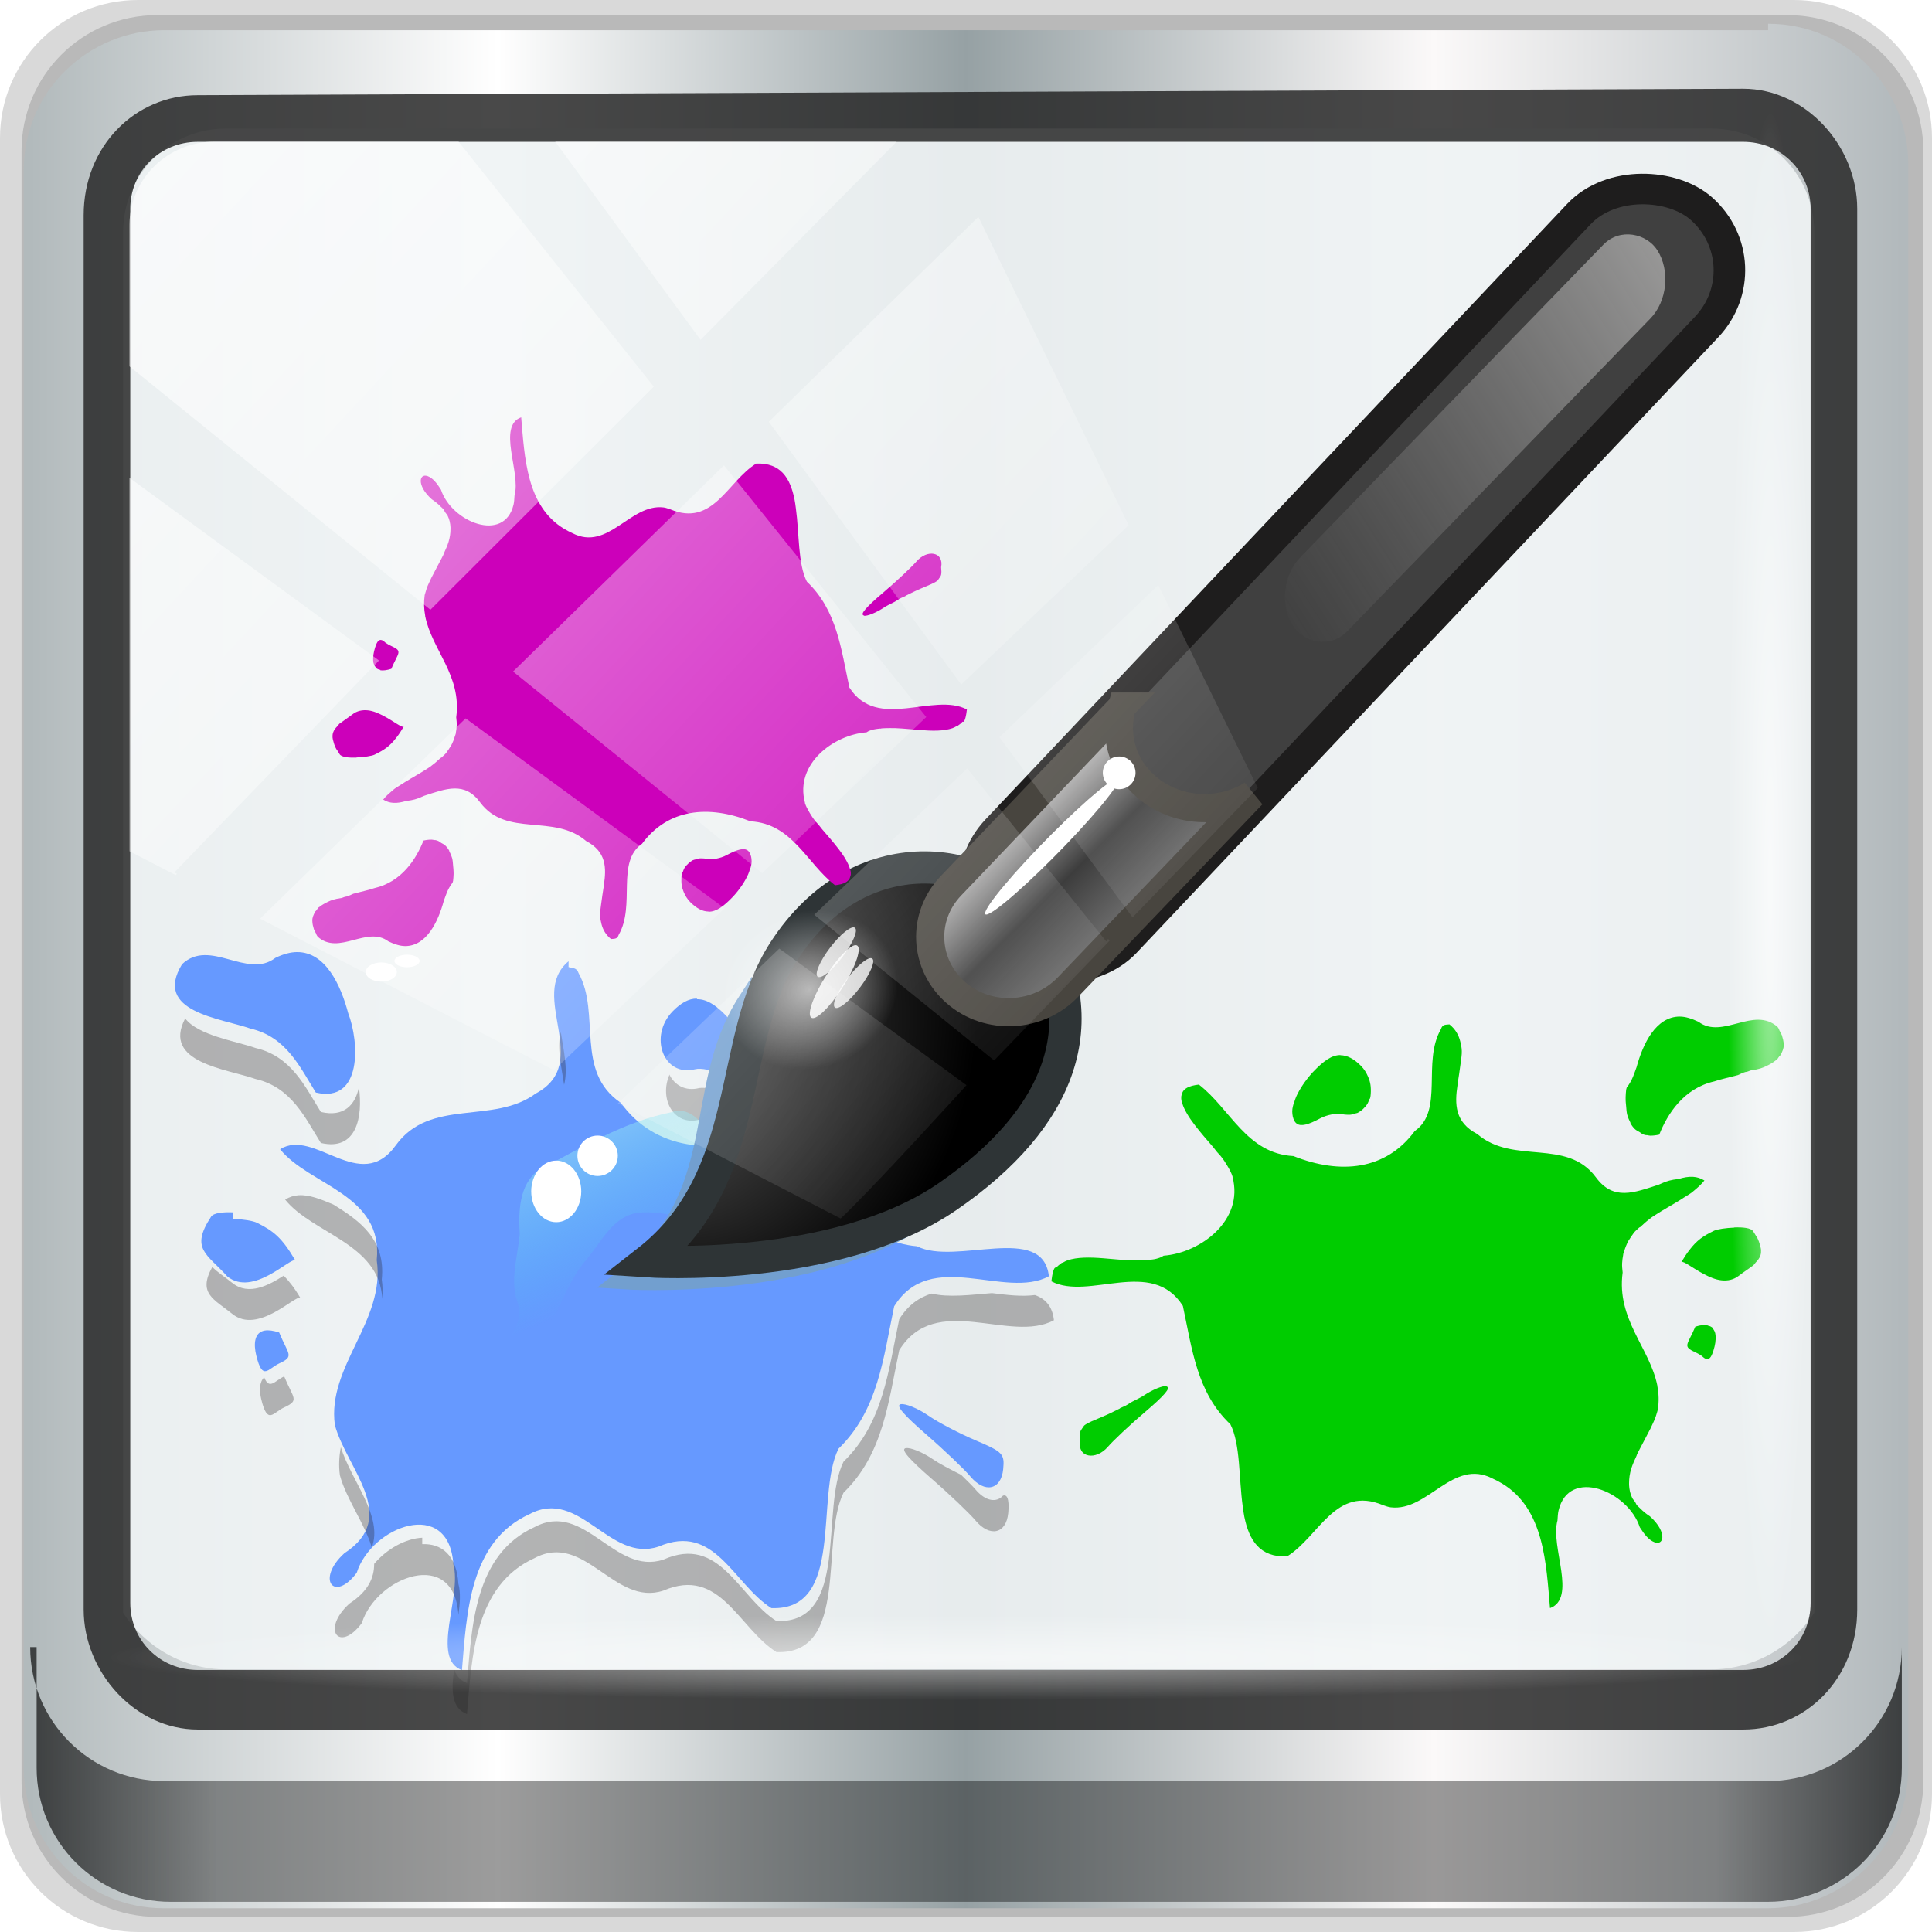 <?xml version="1.0" encoding="UTF-8" standalone="no"?>
<!-- Created with Inkscape (http://www.inkscape.org/) -->

<svg
   xmlns:dc="http://purl.org/dc/elements/1.1/"
   xmlns:cc="http://creativecommons.org/ns#"
   xmlns:rdf="http://www.w3.org/1999/02/22-rdf-syntax-ns#"
   xmlns:svg="http://www.w3.org/2000/svg"
   xmlns="http://www.w3.org/2000/svg"
   xmlns:xlink="http://www.w3.org/1999/xlink"
   xmlns:sodipodi="http://sodipodi.sourceforge.net/DTD/sodipodi-0.dtd"
   xmlns:inkscape="http://www.inkscape.org/namespaces/inkscape"
   width="96"
   height="96"
   id="svg2"
   version="1.1"
   inkscape:version="0.92.1 r15371"
   sodipodi:docname="krita.svg">
  <script
     xlink:href=""
     id="script2985" />
  <defs
     id="defs4">
    <linearGradient
       id="linearGradient8006">
      <stop
         style="stop-color:#a45f2f;stop-opacity:1;"
         offset="0"
         id="stop8008" />
      <stop
         id="stop8016"
         offset="0.25"
         style="stop-color:#d9bb7a;stop-opacity:0.749;" />
      <stop
         id="stop8014"
         offset="0.5"
         style="stop-color:#d9bb7a;stop-opacity:1;" />
      <stop
         style="stop-color:#c25437;stop-opacity:0.534;"
         offset="1"
         id="stop8010" />
    </linearGradient>
    <linearGradient
       id="linearGradient13990">
      <stop
         style="stop-color:#003366;stop-opacity:1;"
         offset="0"
         id="stop13992" />
      <stop
         style="stop-color:#003366;stop-opacity:0;"
         offset="1"
         id="stop13994" />
    </linearGradient>
    <linearGradient
       id="linearGradient6139-0">
      <stop
         id="stop6141-2"
         offset="0"
         style="stop-color:#b7b7b7;stop-opacity:1;" />
      <stop
         style="stop-color:#ffffff;stop-opacity:1;"
         offset="0.25"
         id="stop6151-0" />
      <stop
         style="stop-color:#9d9d9d;stop-opacity:1;"
         offset="0.5"
         id="stop6147-1" />
      <stop
         id="stop6149-4"
         offset="0.75"
         style="stop-color:#fafafa;stop-opacity:1;" />
      <stop
         id="stop6143-4"
         offset="1"
         style="stop-color:#b7b7b7;stop-opacity:1;" />
    </linearGradient>
    <linearGradient
       id="linearGradient4091-0-3-0-7">
      <stop
         style="stop-color:#ffffff;stop-opacity:1;"
         offset="0"
         id="stop4093-3-6-4-2" />
      <stop
         id="stop4099-6-1-8-3"
         offset="0.8"
         style="stop-color:#ffffff;stop-opacity:1;" />
      <stop
         style="stop-color:#ffffff;stop-opacity:0;"
         offset="1"
         id="stop4095-1-0-7-9" />
    </linearGradient>
    <linearGradient
       id="linearGradient3832-0-6-1-1">
      <stop
         style="stop-color:#000000;stop-opacity:1;"
         offset="0"
         id="stop3834-6-3-7-1" />
      <stop
         id="stop3872-2-4"
         offset="0.1"
         style="stop-color:#000000;stop-opacity:0.588;" />
      <stop
         style="stop-color:#000000;stop-opacity:0.588;"
         offset="0.9"
         id="stop3844-6-2-7-6" />
      <stop
         style="stop-color:#000000;stop-opacity:1;"
         offset="1"
         id="stop3836-5-0-2-9" />
    </linearGradient>
    <filter
       id="filter3174-4"
       color-interpolation-filters="sRGB">
      <feGaussianBlur
         stdDeviation="1.71"
         id="feGaussianBlur3176-3" />
    </filter>
    <linearGradient
       gradientUnits="userSpaceOnUse"
       xlink:href="#linearGradient3873-7"
       id="linearGradient3879-8-8"
       y2="48"
       x2="80"
       y1="48"
       x1="16" />
    <linearGradient
       id="linearGradient3873-7">
      <stop
         offset="0"
         style="stop-color:#f0f0f0;stop-opacity:1"
         id="stop3875-0" />
      <stop
         offset="1"
         style="stop-color:#b4b4b4;stop-opacity:1"
         id="stop3877-20-4" />
    </linearGradient>
    <radialGradient
       gradientUnits="userSpaceOnUse"
       xlink:href="#linearGradient3674-5-0"
       id="radialGradient3682-9"
       fy="48"
       fx="48"
       r="32"
       cy="48"
       cx="48" />
    <linearGradient
       id="linearGradient3674-5-0">
      <stop
         offset="0"
         style="stop-color:#ffffff;stop-opacity:1"
         id="stop3676-0-2" />
      <stop
         offset="0.3"
         style="stop-color:#ffffff;stop-opacity:1"
         id="stop3684-9" />
      <stop
         offset="0.9"
         style="stop-color:#f0f0f0;stop-opacity:1"
         id="stop3925-8-3" />
      <stop
         offset="1"
         style="stop-color:#d2d2d2;stop-opacity:1"
         id="stop3678-8-8" />
    </linearGradient>
    <filter
       id="filter3944-7"
       color-interpolation-filters="sRGB">
      <feGaussianBlur
         stdDeviation="0.436"
         id="feGaussianBlur3946-6" />
    </filter>
    <radialGradient
       gradientUnits="userSpaceOnUse"
       xlink:href="#linearGradient3893-7"
       id="radialGradient3901-4"
       fy="46.058"
       fx="48.001"
       r="3"
       cy="46.058"
       cx="48.001" />
    <linearGradient
       id="linearGradient3893-7">
      <stop
         offset="0"
         style="stop-color:#ffffff;stop-opacity:1"
         id="stop3895-3" />
      <stop
         offset="1"
         style="stop-color:#a2a2a2;stop-opacity:1"
         id="stop3897-5" />
    </linearGradient>
    <linearGradient
       gradientTransform="matrix(0,1,-1,0,96,0)"
       gradientUnits="userSpaceOnUse"
       xlink:href="#linearGradient3899-9"
       id="linearGradient3905-4"
       y2="48"
       x2="83"
       y1="48"
       x1="13" />
    <linearGradient
       id="linearGradient3899-9">
      <stop
         offset="0"
         style="stop-color:#ffffff;stop-opacity:1"
         id="stop3901-8" />
      <stop
         offset="0.5"
         style="stop-color:#ffffff;stop-opacity:0.412"
         id="stop3981-6" />
      <stop
         offset="1"
         style="stop-color:#868686;stop-opacity:1"
         id="stop3903-5" />
    </linearGradient>
    <linearGradient
       gradientTransform="matrix(0,1,-1,0,96,0)"
       gradientUnits="userSpaceOnUse"
       xlink:href="#linearGradient3917-6-8"
       id="linearGradient3923-1-6"
       y2="48"
       x2="120"
       y1="48"
       x1="17" />
    <linearGradient
       id="linearGradient3917-6-8">
      <stop
         offset="0"
         style="stop-color:#000000;stop-opacity:1"
         id="stop3919-2" />
      <stop
         offset="1"
         style="stop-color:#000000;stop-opacity:0"
         id="stop3921-7" />
    </linearGradient>
    <linearGradient
       gradientUnits="userSpaceOnUse"
       xlink:href="#linearGradient3983-2"
       id="linearGradient3973-9"
       y2="60"
       x2="53"
       y1="60"
       x1="43" />
    <linearGradient
       id="linearGradient3983-2">
      <stop
         offset="0"
         style="stop-color:#ffffff;stop-opacity:1"
         id="stop3985-6" />
      <stop
         offset="1"
         style="stop-color:#868686;stop-opacity:1"
         id="stop3989-2" />
    </linearGradient>
    <radialGradient
       gradientUnits="userSpaceOnUse"
       xlink:href="#linearGradient3674-5-0"
       id="radialGradient3979-6"
       fy="60"
       fx="48"
       r="5"
       cy="60"
       cx="48" />
    <linearGradient
       id="linearGradient13087">
      <stop
         offset="0"
         style="stop-color:#ffffff;stop-opacity:1"
         id="stop13089" />
      <stop
         offset="0.3"
         style="stop-color:#ffffff;stop-opacity:1"
         id="stop13091" />
      <stop
         offset="0.9"
         style="stop-color:#f0f0f0;stop-opacity:1"
         id="stop13093" />
      <stop
         offset="1"
         style="stop-color:#d2d2d2;stop-opacity:1"
         id="stop13095" />
    </linearGradient>
    <clipPath
       id="clipPath2973-9">
      <rect
         style="fill:url(#linearGradient2977);fill-opacity:1;fill-rule:nonzero;stroke:none"
         id="rect2975-6"
         y="6"
         x="6"
         ry="6"
         rx="6"
         height="84"
         width="84" />
    </clipPath>
    <linearGradient
       inkscape:collect="always"
       xlink:href="#linearGradient12946"
       id="linearGradient12954"
       x1="9.078"
       y1="3.013"
       x2="56.28"
       y2="-34.779"
       gradientUnits="userSpaceOnUse" />
    <linearGradient
       inkscape:collect="always"
       id="linearGradient12946">
      <stop
         style="stop-color:#ffffff;stop-opacity:1;"
         offset="0"
         id="stop12948" />
      <stop
         style="stop-color:#ffffff;stop-opacity:0;"
         offset="1"
         id="stop12950" />
    </linearGradient>
    <linearGradient
       gradientTransform="scale(1.006,0.994)"
       gradientUnits="userSpaceOnUse"
       id="ButtonShadow-8"
       y2="7.017"
       x2="45.448"
       y1="92.54"
       x1="45.448">
      <stop
         offset="0"
         style="stop-color:#000000;stop-opacity:1"
         id="stop3750-74" />
      <stop
         offset="1"
         style="stop-color:#000000;stop-opacity:0.588"
         id="stop3752-52" />
    </linearGradient>
    <filter
       id="filter3174-15"
       color-interpolation-filters="sRGB">
      <feGaussianBlur
         stdDeviation="1.71"
         id="feGaussianBlur3176-51" />
    </filter>
    <linearGradient
       gradientUnits="userSpaceOnUse"
       xlink:href="#linearGradient3737-15"
       id="linearGradient3613-10"
       y2="138.661"
       x2="48"
       y1="20.221"
       x1="48" />
    <linearGradient
       id="linearGradient3737-15">
      <stop
         offset="0"
         style="stop-color:#ffffff;stop-opacity:1"
         id="stop3739-67" />
      <stop
         offset="1"
         style="stop-color:#ffffff;stop-opacity:0"
         id="stop3741-16" />
    </linearGradient>
    <clipPath
       id="clipPath3613-75">
      <rect
         style="fill:#ffffff;fill-opacity:1;fill-rule:nonzero;stroke:none"
         id="rect3615-6"
         y="6"
         x="6"
         ry="6"
         rx="6"
         height="84"
         width="84" />
    </clipPath>
    <filter
       id="filter3794-95"
       color-interpolation-filters="sRGB"
       height="1.384"
       width="1.384"
       y="-0.192"
       x="-0.192">
      <feGaussianBlur
         stdDeviation="5.28"
         id="feGaussianBlur3796-36" />
    </filter>
    <linearGradient
       x1="45.448"
       y1="92.54"
       x2="45.448"
       y2="7.017"
       id="ButtonShadow-6-9"
       gradientUnits="userSpaceOnUse"
       gradientTransform="scale(1.006,0.994)">
      <stop
         id="stop3750-5-71"
         style="stop-color:#000000;stop-opacity:1"
         offset="0" />
      <stop
         id="stop3752-6-8"
         style="stop-color:#000000;stop-opacity:0.588"
         offset="1" />
    </linearGradient>
    <filter
       color-interpolation-filters="sRGB"
       id="filter3174-4-3">
      <feGaussianBlur
         id="feGaussianBlur3176-5-8"
         stdDeviation="1.71" />
    </filter>
    <linearGradient
       y2="18.5"
       x2="36.5"
       y1="18.5"
       x1="25.5"
       gradientTransform="matrix(1.524,0,0,1.524,-113.513,111.657)"
       gradientUnits="userSpaceOnUse"
       id="linearGradient3887"
       xlink:href="#linearGradient8804"
       inkscape:collect="always" />
    <linearGradient
       inkscape:collect="always"
       id="linearGradient8804">
      <stop
         style="stop-color:#ffffff;stop-opacity:1;"
         offset="0"
         id="stop8806" />
      <stop
         style="stop-color:#ffffff;stop-opacity:0;"
         offset="1"
         id="stop8808" />
    </linearGradient>
    <linearGradient
       gradientTransform="scale(1.006,0.994)"
       gradientUnits="userSpaceOnUse"
       xlink:href="#ButtonShadow-6-2"
       id="linearGradient4047"
       y2="7.017"
       x2="45.448"
       y1="92.54"
       x1="45.448" />
    <linearGradient
       gradientTransform="scale(1.006,0.994)"
       gradientUnits="userSpaceOnUse"
       id="ButtonShadow-6-2"
       y2="7.017"
       x2="45.448"
       y1="92.54"
       x1="45.448">
      <stop
         offset="0"
         style="stop-color:#000000;stop-opacity:1"
         id="stop3750-6" />
      <stop
         offset="1"
         style="stop-color:#000000;stop-opacity:0.588"
         id="stop3752-8" />
    </linearGradient>
    <filter
       id="filter3174-6-0"
       color-interpolation-filters="sRGB">
      <feGaussianBlur
         stdDeviation="1.71"
         id="feGaussianBlur3176-1-2" />
    </filter>
    <linearGradient
       x1="45.448"
       y1="92.54"
       x2="45.448"
       y2="7.017"
       id="ButtonShadow-3-7"
       gradientUnits="userSpaceOnUse"
       gradientTransform="scale(1.006,0.994)">
      <stop
         id="stop3750-7"
         style="stop-color:#000000;stop-opacity:1"
         offset="0" />
      <stop
         id="stop3752-45"
         style="stop-color:#000000;stop-opacity:0.588"
         offset="1" />
    </linearGradient>
    <filter
       color-interpolation-filters="sRGB"
       id="filter3174-7">
      <feGaussianBlur
         id="feGaussianBlur3176-4-4"
         stdDeviation="1.71" />
    </filter>
    <linearGradient
       x1="48"
       y1="20.221"
       x2="48"
       y2="138.661"
       id="linearGradient3613-78"
       xlink:href="#linearGradient3737-2"
       gradientUnits="userSpaceOnUse" />
    <linearGradient
       id="linearGradient3737-2">
      <stop
         id="stop3739-5"
         style="stop-color:#ffffff;stop-opacity:1"
         offset="0" />
      <stop
         id="stop3741-4-3"
         style="stop-color:#ffffff;stop-opacity:0"
         offset="1" />
    </linearGradient>
    <clipPath
       id="clipPath3613-8-2">
      <rect
         width="84"
         height="84"
         rx="6"
         ry="6"
         x="6"
         y="6"
         id="rect3615-84"
         style="fill:#ffffff;fill-opacity:1;fill-rule:nonzero;stroke:none" />
    </clipPath>
    <filter
       x="-0.192"
       y="-0.192"
       width="1.384"
       height="1.384"
       color-interpolation-filters="sRGB"
       id="filter3794-3">
      <feGaussianBlur
         id="feGaussianBlur3796-0"
         stdDeviation="5.28" />
    </filter>
    <linearGradient
       gradientTransform="scale(1.006,0.994)"
       gradientUnits="userSpaceOnUse"
       id="ButtonShadow-5-5"
       y2="7.017"
       x2="45.448"
       y1="92.54"
       x1="45.448">
      <stop
         offset="0"
         style="stop-color:#000000;stop-opacity:1"
         id="stop3750-5-7" />
      <stop
         offset="1"
         style="stop-color:#000000;stop-opacity:0.588"
         id="stop3752-4" />
    </linearGradient>
    <filter
       id="filter3174-9"
       color-interpolation-filters="sRGB">
      <feGaussianBlur
         stdDeviation="1.71"
         id="feGaussianBlur3176-3-7" />
    </filter>
    <linearGradient
       x1="45.448"
       y1="92.54"
       x2="45.448"
       y2="7.017"
       id="linearGradient4047-3"
       xlink:href="#ButtonShadow-2-5"
       gradientUnits="userSpaceOnUse"
       gradientTransform="scale(1.006,0.994)" />
    <linearGradient
       x1="45.448"
       y1="92.54"
       x2="45.448"
       y2="7.017"
       id="ButtonShadow-2-5"
       gradientUnits="userSpaceOnUse"
       gradientTransform="scale(1.006,0.994)">
      <stop
         id="stop3750-59"
         style="stop-color:#000000;stop-opacity:1"
         offset="0" />
      <stop
         id="stop3752-1-1"
         style="stop-color:#000000;stop-opacity:0.588"
         offset="1" />
    </linearGradient>
    <filter
       color-interpolation-filters="sRGB"
       id="filter3174-1-7">
      <feGaussianBlur
         id="feGaussianBlur3176-38"
         stdDeviation="1.71" />
    </filter>
    <linearGradient
       id="linearGradient3596-9">
      <stop
         id="stop3566-0"
         style="stop-color:#3792c8;stop-opacity:1"
         offset="0" />
      <stop
         id="stop3568-3"
         style="stop-color:#3769c8;stop-opacity:1"
         offset="1" />
    </linearGradient>
    <linearGradient
       id="linearGradient3836-6">
      <stop
         id="stop3838-0"
         style="stop-color:#a5eaf6;stop-opacity:1"
         offset="0" />
      <stop
         id="stop3840-4"
         style="stop-color:#35d3ed;stop-opacity:0"
         offset="1" />
    </linearGradient>
    <linearGradient
       id="linearGradient3216">
      <stop
         id="stop3218"
         offset="0"
         style="stop-color:#6b6b6b;stop-opacity:1;" />
      <stop
         id="stop3220"
         offset="1"
         style="stop-color:#000000;stop-opacity:1;" />
    </linearGradient>
    <linearGradient
       id="linearGradient4807">
      <stop
         id="stop4809"
         offset="0"
         style="stop-color:#fffefd;stop-opacity:0.456" />
      <stop
         id="stop4811"
         offset="1"
         style="stop-color:#c3c3c3;stop-opacity:0.015" />
    </linearGradient>
    <linearGradient
       id="linearGradient10287">
      <stop
         id="stop10289"
         offset="0"
         style="stop-color:#e1e0e0;stop-opacity:1;" />
      <stop
         style="stop-color:#3d3d3d;stop-opacity:1;"
         offset="0.5"
         id="stop4127" />
      <stop
         id="stop10291"
         offset="1"
         style="stop-color:#828282;stop-opacity:1;" />
    </linearGradient>
    <linearGradient
       inkscape:collect="always"
       xlink:href="#linearGradient6139-0-3"
       id="linearGradient4071"
       gradientUnits="userSpaceOnUse"
       gradientTransform="matrix(1.107,0,0,1.107,-5.143,-36.036)"
       x1="6"
       y1="47"
       x2="90"
       y2="47" />
    <linearGradient
       id="linearGradient6139-0-3">
      <stop
         id="stop6141-2-6"
         offset="0"
         style="stop-color:#b2babc;stop-opacity:1" />
      <stop
         style="stop-color:#ffffff;stop-opacity:1;"
         offset="0.25"
         id="stop6151-0-7" />
      <stop
         style="stop-color:#96a1a4;stop-opacity:1"
         offset="0.5"
         id="stop6147-1-5" />
      <stop
         id="stop6149-4-3"
         offset="0.75"
         style="stop-color:#fbf9f9;stop-opacity:1;" />
      <stop
         id="stop6143-4-5"
         offset="1"
         style="stop-color:#b2b9bc;stop-opacity:1" />
    </linearGradient>
    <linearGradient
       gradientTransform="translate(-1e-5,-32)"
       inkscape:collect="always"
       xlink:href="#linearGradient3832-0-6-1-1"
       id="linearGradient4129"
       x1="1.5"
       y1="88.172"
       x2="94.5"
       y2="88.172"
       gradientUnits="userSpaceOnUse" />
    <radialGradient
       inkscape:collect="always"
       xlink:href="#linearGradient12946"
       id="radialGradient7462"
       gradientUnits="userSpaceOnUse"
       gradientTransform="matrix(0.975,0,0,0.049,33.899,48.167)"
       cx="13.948"
       cy="44.893"
       fx="13.948"
       fy="44.893"
       r="43.199" />
    <radialGradient
       inkscape:collect="always"
       xlink:href="#linearGradient12946"
       id="radialGradient7496"
       gradientUnits="userSpaceOnUse"
       gradientTransform="matrix(0.888,0,0,0.049,-0.456,-90.168)"
       cx="13.948"
       cy="44.893"
       fx="13.948"
       fy="44.893"
       r="43.199" />
    <linearGradient
       inkscape:collect="always"
       xlink:href="#linearGradient12946"
       id="linearGradient4767"
       gradientUnits="userSpaceOnUse"
       x1="2.771"
       y1="-28.962"
       x2="50.528"
       y2="14.514" />
    <clipPath
       id="clipPath4156-4-1"
       clipPathUnits="userSpaceOnUse">
      <path
         inkscape:connector-curvature="0"
         id="path4158-0-8"
         d="m 27.046,-55.695 -14.214,13.321 h 0.061 l 15.653,21.771 10.231,-10.546 C 38.562,-32.302 27.468,-54.819 27.046,-55.695 Z M 9.967,-39.383 -5.241,-25.321 15.988,-7.806 26.372,-18.383 Z m 31.491,12.951 -9.741,9.714 8.945,12.458 7.781,-7.555 z m -49.84,4.379 -13.754,12.982 26.283,13.846 0.061,-0.062 -0.123,-0.062 L 13.599,-5.401 -8.702,-22.053 Z m 38.015,7.401 -9.803,9.775 11.579,9.559 7.628,-7.401 -8.669,-11.009 z m 20.187,5.674 -7.383,7.216 6.188,8.542 5.82,-6.137 z m -32.195,6.322 -9.557,9.498 13.662,7.185 7.934,-7.678 z m 23.312,2.374 -7.107,6.938 8.363,6.907 5.361,-5.674 -0.061,-0.092 -0.092,0.123 -6.464,-8.203 z m -8.73,8.542 -7.505,7.339 10.354,5.458 c 1.397,-1.321 5.675,-6.123 5.851,-6.322 z"
         style="opacity:0.6;fill:#ffffff;fill-opacity:1;stroke:none" />
    </clipPath>
    <clipPath
       clipPathUnits="userSpaceOnUse"
       id="clipPath4355-7">
      <rect
         style="fill:#ffffff;fill-opacity:1;fill-rule:nonzero;stroke:none"
         id="rect4357-5"
         width="84"
         height="80"
         x="6"
         y="6"
         rx="6"
         ry="6" />
    </clipPath>
    <clipPath
       clipPathUnits="userSpaceOnUse"
       id="clipPath4355-9">
      <rect
         style="fill:#ffffff;fill-opacity:1;fill-rule:nonzero;stroke:none"
         id="rect4357-1"
         width="84"
         height="80"
         x="6"
         y="6"
         rx="6"
         ry="6" />
    </clipPath>
    <clipPath
       clipPathUnits="userSpaceOnUse"
       id="clipPath4355-1">
      <rect
         style="fill:#ffffff;fill-opacity:1;fill-rule:nonzero;stroke:none"
         id="rect4357-9"
         width="84"
         height="80"
         x="6"
         y="6"
         rx="6"
         ry="6" />
    </clipPath>
    <clipPath
       clipPathUnits="userSpaceOnUse"
       id="clipPath3943-52-0">
      <path
         id="path3945-4-1"
         d="m 69.781,20.844 -5,3.438 c 5.587,5.537 9,13.328 9,21.812 0,8.434 -3.377,16.096 -8.906,21.625 l 5,3.438 C 76.078,96.576 80,55.844 80,46.094 c 2e-6,-9.797 -3.963,-18.66 -10.219,-25.25 z M 40,24.062 28.906,36.219 H 21.5 c -0.823,0 -1.5,0.677 -1.5,1.5 v 1 14.844 1 c 0,0.823 0.684,1.61 1.5,1.5 h 7.406 L 40,68 V 66 26.062 Z m 20.594,3.281 -5,3.438 L 55.5,30.875 c 3.938,3.89 6.406,9.25 6.406,15.219 0,5.921 -2.43,11.148 -6.312,15.031 l 0.094,0.094 5.094,3.438 c 4.475,-4.908 7.25,-11.402 7.25,-18.562 0,-7.231 -2.879,-13.831 -7.438,-18.75 z m -9.25,6.5 -5.219,3.625 c 2.222,2.218 3.719,5.24 3.719,8.625 0,3.337 -1.459,6.228 -3.625,8.438 l 5.219,3.625 c 2.822,-3.237 4.531,-7.434 4.531,-12.062 0,-4.673 -1.754,-9.001 -4.625,-12.25 z"
         style="color:#000000;display:inline;overflow:visible;visibility:visible;opacity:0.8;fill:#ff00ff;fill-opacity:1;fill-rule:nonzero;stroke:none;stroke-width:1;marker:none;enable-background:accumulate"
         inkscape:connector-curvature="0" />
    </clipPath>
    <linearGradient
       y2="34.789"
       x2="57.335"
       y1="24"
       x1="52.596"
       gradientTransform="matrix(0.757,0,0,0.77,-193.752,-11.739)"
       gradientUnits="userSpaceOnUse"
       id="linearGradient5160"
       xlink:href="#linearGradient3836-6"
       inkscape:collect="always" />
    <radialGradient
       r="4"
       fy="9.107"
       fx="22.306"
       cy="12.811"
       cx="23"
       gradientTransform="matrix(1.018,-3.184,2.332,0.805,-197.213,66.862)"
       gradientUnits="userSpaceOnUse"
       id="radialGradient4799"
       xlink:href="#linearGradient3216"
       inkscape:collect="always" />
    <linearGradient
       gradientTransform="matrix(0.566,0,0,0.566,-49.793,-110.263)"
       gradientUnits="userSpaceOnUse"
       y2="69.255"
       x2="35.451"
       y1="69.255"
       x1="-10.468"
       id="linearGradient4813"
       xlink:href="#linearGradient4807"
       inkscape:collect="always" />
    <filter
       style="color-interpolation-filters:sRGB"
       id="filter5219"
       inkscape:collect="always">
      <feGaussianBlur
         id="feGaussianBlur5221"
         stdDeviation="0.242"
         inkscape:collect="always" />
    </filter>
    <linearGradient
       gradientTransform="translate(-179.244,-53.379)"
       gradientUnits="userSpaceOnUse"
       y2="51.996"
       x2="53.546"
       y1="44.889"
       x1="46.47"
       id="linearGradient5196"
       xlink:href="#linearGradient10287"
       inkscape:collect="always" />
    <radialGradient
       gradientUnits="userSpaceOnUse"
       gradientTransform="matrix(1.007,0,0,0.977,-125.183,-9.423)"
       r="4.207"
       fy="50.773"
       fx="-6.12"
       cy="50.773"
       cx="-6.12"
       id="radialGradient5231"
       xlink:href="#linearGradient12946"
       inkscape:collect="always" />
  </defs>
  <sodipodi:namedview
     id="base"
     pagecolor="#ffffff"
     bordercolor="#666666"
     borderopacity="1.0"
     inkscape:pageopacity="0.0"
     inkscape:pageshadow="2"
     inkscape:zoom="7.9895833"
     inkscape:cx="48"
     inkscape:cy="48"
     inkscape:current-layer="layer1"
     showgrid="true"
     inkscape:document-units="px"
     inkscape:grid-bbox="true"
     inkscape:showpageshadow="false"
     gridtolerance="1"
     guidetolerance="1"
     objecttolerance="1"
     inkscape:window-width="1920"
     inkscape:window-height="994"
     inkscape:window-x="0"
     inkscape:window-y="21"
     inkscape:window-maximized="1" />
  <g
     id="layer1"
     inkscape:label="Layer 1"
     inkscape:groupmode="layer"
     transform="translate(0,32)">
    <path
       inkscape:connector-curvature="0"
       style="fill:none;stroke:url(#linearGradient3887);stroke-width:1;stroke-linecap:round;stroke-linejoin:miter;stroke-miterlimit:4;stroke-dasharray:none;stroke-dashoffset:1.96;stroke-opacity:1"
       id="path8421"
       sodipodi:nodetypes="cc"
       d="" />
    <path
       style="display:inline;opacity:0.15;fill:#000000;fill-opacity:1;fill-rule:nonzero;stroke:none;stroke-width:1"
       d="M 89.143,-32 H 6.857 C 3.058,-32 0,-28.942 0,-25.143 v 82.286 c 0,3.799 3.058,6.857 6.857,6.857 h 82.286 c 3.799,0 6.857,-3.058 6.857,-6.857 V -25.143 c 0,-3.799 -3.058,-6.857 -6.857,-6.857 z"
       id="path3288"
       inkscape:connector-curvature="0" />
    <path
       inkscape:connector-curvature="0"
       id="path4085"
       d="M 88.82,-31.25 H 7.82 c -3.74,0 -6.75,3.01 -6.75,6.75 v 81 c 0,3.74 3.01,6.75 6.75,6.75 h 81 c 3.74,0 6.75,-3.01 6.75,-6.75 V -24.5 c 0,-3.739 -3.01,-6.75 -6.75,-6.75 z"
       style="display:inline;opacity:0.15;fill:#000000;fill-opacity:1;fill-rule:nonzero;stroke:none;stroke-width:1" />
    <path
       style="display:inline;fill:url(#linearGradient4071);fill-opacity:1;fill-rule:nonzero;stroke:none;stroke-width:1"
       d="M 87.857,-30.5 H 8.143 c -3.68,0 -6.963,2.963 -6.963,6.963 v 79.394 c 0,3.68 2.963,6.963 6.963,6.963 h 79.714 c 3.68,0 6.963,-2.963 6.963,-6.963 V -23.857 c 0,-3.68 -2.963,-6.963 -6.963,-6.963 z"
       id="rect4251-1-3"
       inkscape:connector-curvature="0" />
    <path
       style="display:inline;opacity:0.912;fill:#eff3f4;fill-opacity:1;fill-rule:nonzero;stroke:none;stroke-width:1.03"
       d="m 11.241,-25.613 c -2.86,0 -5.124,2.288 -5.124,5.171 V 0.985 8.225 48.139 c 1.097,1.684 2.969,2.812 5.124,2.812 h 4.099 65.589 4.099 c 2.155,0 4.027,-1.127 5.124,-2.812 V 8.225 0.985 -20.442 c 0,-2.883 -2.268,-5.171 -5.124,-5.171 z"
       id="path3400-6-6"
       inkscape:connector-curvature="0"
       sodipodi:nodetypes="sscccsccscccsss" />
    <g
       transform="translate(182.31,16.514)"
       id="g1314">
      <path
         inkscape:connector-curvature="0"
         id="path5196"
         d="m -98.839,2 c 0.276,-1.825e-4 0.592,0.098 0.929,0.259 1.19,0.894 2.75,-0.801 3.93,0.259 0.035,0.056 0.076,0.102 0.08,0.156 0.05,0.093 0.101,0.174 0.133,0.259 0.013,0.036 0.017,0.069 0.027,0.104 0.024,0.081 0.046,0.159 0.053,0.236 0.008,0.092 0.014,0.177 0,0.259 -0.015,0.084 -0.043,0.159 -0.08,0.236 -0.023,0.048 -0.048,0.112 -0.08,0.156 -0.014,0.019 -0.038,0.033 -0.053,0.052 -0.037,0.045 -0.061,0.088 -0.106,0.155 -0.022,0.023 -0.056,0.032 -0.08,0.052 -0.136,0.11 -0.299,0.201 -0.478,0.285 -0.161,0.076 -0.324,0.146 -0.757,0.207 -0.086,0.029 -0.177,0.076 -0.266,0.078 -0.125,0.038 -0.246,0.096 -0.372,0.155 -0.43,0.116 -0.853,0.203 -1.168,0.311 -1.524,0.345 -2.331,1.623 -2.735,2.645 -0.163,0.037 -0.316,0.053 -0.451,0.052 -0.055,-3.729e-4 -0.108,-0.02 -0.159,-0.026 -0.018,-0.002 -0.036,0.003 -0.053,0 -0.129,-0.02 -0.218,-0.075 -0.319,-0.155 -0.085,-0.046 -0.172,-0.09 -0.239,-0.156 -0.082,-0.08 -0.155,-0.18 -0.212,-0.285 -0.003,-0.007 0.003,-0.019 0,-0.026 -0.047,-0.094 -0.102,-0.204 -0.133,-0.311 -0.009,-0.027 -0.019,-0.05 -0.026,-0.078 -0.034,-0.132 -0.04,-0.27 -0.053,-0.415 -0.009,-0.117 -0.028,-0.243 -0.026,-0.363 4.4e-4,-0.035 -0.002,-0.069 0,-0.104 0.005,-0.12 0.012,-0.244 0.026,-0.363 0.005,-0.037 0.021,-0.067 0.026,-0.104 0.303,-0.389 0.383,-0.744 0.491,-1.016 0.316,-1.163 0.956,-2.515 2.151,-2.516 z M -110.285,2.389 c 0.299,0.241 0.45,0.522 0.531,0.83 0.041,0.156 0.076,0.325 0.08,0.493 0.007,0.184 -0.031,0.377 -0.053,0.571 -0.045,0.358 -0.103,0.726 -0.159,1.089 0.002,0.008 -0.002,0.018 0,0.026 -0.143,0.945 -0.143,1.852 0.983,2.438 1.797,1.548 4.438,0.181 5.895,2.153 0.866,1.177 1.89,0.762 3.12,0.363 0.082,-0.034 0.157,-0.071 0.239,-0.104 0.166,-0.066 0.342,-0.134 0.756,-0.182 0.249,-0.074 0.482,-0.12 0.717,-0.104 0.194,0.013 0.377,0.07 0.558,0.182 -0.077,0.094 -0.148,0.174 -0.239,0.259 -0.085,0.081 -0.171,0.158 -0.266,0.236 -0.163,0.154 -0.348,0.245 -0.531,0.363 -0.027,0.018 -0.052,0.034 -0.08,0.052 -0.027,0.017 -0.052,0.035 -0.08,0.052 -0.407,0.253 -0.842,0.489 -1.248,0.752 -0.053,0.035 -0.107,0.068 -0.159,0.104 -0.048,0.032 -0.086,0.071 -0.133,0.104 -0.16,0.115 -0.311,0.26 -0.451,0.389 -0.014,0.013 -0.04,0.013 -0.053,0.026 -0.096,0.09 -0.182,0.16 -0.266,0.259 -0.02,0.024 -0.034,0.053 -0.053,0.078 -0.06,0.076 -0.108,0.151 -0.159,0.236 -0.016,0.026 -0.038,0.052 -0.053,0.078 -0.05,0.087 -0.094,0.191 -0.133,0.285 -0.031,0.075 -0.056,0.153 -0.08,0.236 -0.015,0.052 -0.041,0.101 -0.053,0.156 -0.002,0.008 0.002,0.017 0,0.026 -0.028,0.155 -0.046,0.271 -0.053,0.415 -0.009,0.153 0.009,0.297 0.026,0.467 -0.313,2.338 1.35,3.74 1.726,5.628 0.002,0.008 -0.002,0.018 0,0.026 0.072,0.373 0.081,0.744 0.027,1.141 -0.061,0.225 -0.134,0.47 -0.239,0.677 -0.043,0.095 -0.085,0.189 -0.133,0.285 -0.184,0.368 -0.399,0.746 -0.584,1.115 -0.026,0.052 -0.055,0.104 -0.08,0.156 -0.012,0.025 -0.015,0.053 -0.026,0.078 -0.101,0.216 -0.2,0.436 -0.266,0.648 -0.072,0.236 -0.105,0.472 -0.106,0.7 -1.2e-4,0.034 -0.002,0.07 0,0.104 0.011,0.218 0.055,0.44 0.159,0.648 0.033,0.066 0.089,0.117 0.133,0.182 0.028,0.041 0.047,0.089 0.08,0.155 0.053,0.067 0.119,0.116 0.186,0.182 0.037,0.036 0.065,0.068 0.106,0.104 0.113,0.099 0.223,0.19 0.372,0.285 0.907,0.809 0.697,1.558 0.133,1.245 -0.094,-0.052 -0.182,-0.118 -0.292,-0.236 -0.11,-0.116 -0.226,-0.278 -0.345,-0.467 -0.58,-1.799 -3.525,-2.993 -4.036,-0.83 -0.034,0.144 -0.042,0.318 -0.053,0.493 -0.186,0.655 0.064,1.625 0.186,2.49 0.122,0.865 0.108,1.628 -0.558,1.867 -0.19,-2.187 -0.279,-4.935 -2.39,-6.198 -0.141,-0.084 -0.292,-0.163 -0.451,-0.236 -1.99,-1.039 -3.216,1.649 -5.072,1.426 -0.124,-0.015 -0.242,-0.061 -0.372,-0.104 -2.385,-1.002 -3.178,1.55 -4.78,2.542 -1.361,0.053 -1.885,-0.805 -2.124,-1.971 -0.034,-0.167 -0.055,-0.342 -0.08,-0.519 -0.195,-1.413 -0.111,-3.091 -0.611,-4.072 -1.675,-1.588 -1.902,-3.743 -2.363,-5.887 -1.548,-2.434 -4.673,-0.243 -6.533,-1.219 0.03,-0.276 0.112,-0.761 0.239,-0.677 0.008,-0.009 0.019,-0.017 0.026,-0.026 0.061,-0.074 0.134,-0.127 0.212,-0.182 0.009,-0.007 0.016,-0.019 0.026,-0.026 0.024,-0.015 0.055,-0.012 0.08,-0.026 0.071,-0.04 0.132,-0.076 0.212,-0.104 0.481,-0.168 1.121,-0.159 1.806,-0.104 0.451,0.036 0.911,0.085 1.354,0.104 0.027,0.001 0.052,-8.65e-4 0.08,0 0.262,0.009 0.759,-8.65e-4 0.744,-0.026 0.026,-0.003 0.054,0.003 0.08,0 0.12,-0.015 0.236,-0.023 0.345,-0.052 0.126,-0.033 0.263,-0.075 0.372,-0.155 1.836,-0.14 3.998,-1.759 3.426,-3.909 -0.002,-0.007 0.002,-0.019 0,-0.026 -0.058,-0.183 -0.154,-0.358 -0.266,-0.545 -0.075,-0.127 -0.183,-0.3 -0.319,-0.467 -0.052,-0.063 -0.128,-0.14 -0.186,-0.207 -0.066,-0.077 -0.115,-0.151 -0.186,-0.236 -0.308,-0.355 -0.636,-0.731 -0.929,-1.115 -0.146,-0.191 -0.267,-0.364 -0.372,-0.545 -0.105,-0.178 -0.194,-0.361 -0.239,-0.519 -0.009,-0.03 -0.02,-0.048 -0.026,-0.078 -0.011,-0.048 -0.024,-0.084 -0.026,-0.155 -0.002,-0.035 -0.002,-0.07 0,-0.104 0.002,-0.034 0.018,-0.072 0.026,-0.104 0.017,-0.064 0.038,-0.128 0.08,-0.182 0.026,-0.033 0.07,-0.075 0.106,-0.104 0.022,-0.016 0.054,-0.037 0.08,-0.052 0.137,-0.078 0.334,-0.125 0.584,-0.156 1.568,1.208 2.367,3.427 4.7,3.553 2.335,0.929 4.593,0.703 6.028,-1.245 1.463,-1.014 0.349,-3.42 1.302,-5.066 0.075,-0.255 0.261,-0.211 0.425,-0.233 z m -5.417,1.53 c 0.335,0.003 0.664,0.176 1.009,0.519 0.175,0.173 0.288,0.372 0.372,0.571 0.051,0.121 0.086,0.24 0.106,0.363 0.047,0.248 0.015,0.76 -0.053,0.726 -0.024,0.073 -0.044,0.142 -0.08,0.207 -0.03,0.056 -0.069,0.106 -0.106,0.156 -0.015,0.019 -0.037,0.034 -0.053,0.052 -0.07,0.082 -0.147,0.151 -0.239,0.207 -0.027,0.017 -0.076,0.038 -0.08,0.052 -0.056,0.027 -0.124,0.035 -0.186,0.052 -0.072,0.02 -0.133,0.048 -0.212,0.052 -0.045,0.002 -0.085,0.003 -0.133,0 -0.081,-0.004 -0.151,-0.004 -0.239,-0.026 -0.269,-0.067 -0.77,0.022 -1.115,0.207 -0.601,0.324 -0.961,0.413 -1.168,0.259 -0.069,-0.051 -0.12,-0.13 -0.159,-0.236 -0.029,-0.075 -0.044,-0.151 -0.053,-0.236 -0.011,-0.086 -0.009,-0.165 0,-0.259 0.009,-0.073 0.033,-0.156 0.053,-0.236 0.005,-0.018 0.021,-0.034 0.026,-0.052 0.029,-0.1 0.059,-0.205 0.106,-0.311 0.166,-0.37 0.44,-0.797 0.823,-1.219 0.548,-0.575 0.951,-0.859 1.381,-0.856 z m 19.571,8.558 c 0.418,-0.016 0.822,0.022 0.929,0.182 0.067,0.099 0.11,0.172 0.159,0.259 0.006,0.012 0.02,0.014 0.026,0.026 0.044,0.08 0.078,0.162 0.106,0.236 0.027,0.063 0.037,0.125 0.053,0.182 0.024,0.083 0.049,0.162 0.053,0.236 0.006,0.091 -0.003,0.183 -0.027,0.259 -0.023,0.078 -0.058,0.14 -0.106,0.207 -0.038,0.053 -0.082,0.106 -0.133,0.156 -0.045,0.045 -0.079,0.112 -0.133,0.156 -0.026,0.021 -0.052,0.031 -0.08,0.052 -0.175,0.136 -0.397,0.273 -0.611,0.441 -0.274,0.216 -0.571,0.267 -0.876,0.236 -0.306,-0.033 -0.598,-0.165 -0.876,-0.311 -0.557,-0.292 -1.018,-0.673 -1.115,-0.597 0.144,-0.239 0.271,-0.438 0.398,-0.596 0.372,-0.491 0.69,-0.702 1.222,-0.96 0.157,-0.076 0.591,-0.14 1.009,-0.156 z m -1.328,4.876 c 0.1,0.016 0.177,0.055 0.239,0.104 0.006,0.005 -0.006,0.021 0,0.026 0.043,0.043 0.081,0.097 0.106,0.156 0.032,0.072 0.047,0.143 0.053,0.236 0.004,0.053 0.003,0.098 0,0.156 -0.005,0.116 -0.022,0.239 -0.053,0.363 -0.133,0.53 -0.25,0.649 -0.398,0.622 -0.075,-0.013 -0.147,-0.067 -0.239,-0.155 -0.094,-0.063 -0.201,-0.129 -0.319,-0.182 -0.66,-0.296 -0.385,-0.355 0,-1.271 0.253,-0.079 0.46,-0.102 0.611,-0.078 z m -26.874,3.034 c 0.224,0.043 -0.136,0.46 -1.062,1.245 -0.779,0.66 -1.62,1.459 -1.859,1.738 -0.61,0.713 -1.548,0.545 -1.381,-0.311 -0.017,-0.174 -0.024,-0.305 0,-0.415 0.013,-0.061 0.045,-0.105 0.08,-0.156 0.028,-0.04 0.061,-0.092 0.106,-0.155 0.008,-0.006 0.018,-0.019 0.026,-0.026 0.169,-0.132 0.47,-0.244 0.929,-0.441 0.254,-0.105 0.538,-0.25 0.823,-0.389 0.011,-0.005 0.015,-0.021 0.026,-0.026 0.082,-0.04 0.16,-0.064 0.239,-0.104 0.14,-0.071 0.219,-0.138 0.345,-0.207 0.233,-0.122 0.434,-0.212 0.584,-0.311 0.439,-0.296 0.953,-0.503 1.142,-0.467 z"
         style="display:inline;fill:#00cc00;fill-opacity:1;stroke-width:0.787" />
      <path
         d="m -167.54,-1.206 c -0.325,-2.201e-4 -0.691,0.095 -1.088,0.289 -1.401,1.077 -3.247,-0.997 -4.636,0.313 -1.458,2.38 1.934,2.682 3.406,3.201 1.794,0.416 2.468,1.945 3.241,3.177 2.312,0.54 2.167,-2.504 1.608,-3.947 -0.372,-1.401 -1.124,-3.032 -2.531,-3.033 z m 13.482,0.457 c -2.045,1.69 1.24,5.042 -1.632,6.571 -2.115,1.562 -5.239,0.199 -6.954,2.575 -1.767,2.459 -4.044,-0.879 -5.748,0.193 1.457,1.812 5.135,2.23 4.802,5.512 0.443,3.017 -2.473,5.267 -2.082,8.184 0.578,2.169 3.26,4.567 0.473,6.379 -1.423,1.299 -0.507,2.469 0.615,0.97 0.729,-2.312 4.589,-3.778 4.802,-0.409 0.437,1.579 -1.14,4.671 0.426,5.247 0.239,-2.811 0.362,-6.393 3.359,-7.751 2.498,-1.335 3.967,2.435 6.41,1.613 2.807,-1.207 3.72,1.863 5.606,3.057 3.661,0.146 2.158,-5.556 3.335,-7.919 1.972,-1.914 2.225,-4.493 2.767,-7.077 1.821,-2.933 5.498,-0.316 7.687,-1.492 -0.288,-2.672 -4.638,-0.515 -6.552,-1.492 -2.379,-0.185 -5.24,-2.525 -3.737,-5.103 0.726,-1.258 4.486,-4.463 1.679,-4.814 -1.845,1.456 -2.812,4.133 -5.559,4.284 -2.452,1.119 -5.407,0.855 -7.096,-1.492 -2.315,-1.555 -0.984,-4.44 -2.105,-6.451 -0.088,-0.277 -0.304,-0.239 -0.497,-0.297 z m 6.363,1.853 c -0.394,0.003 -0.776,0.212 -1.183,0.626 -1.217,1.238 -0.467,3.279 1.096,2.888 0.316,-0.081 0.895,0.041 1.301,0.297 0.943,0.52 1.374,0.521 1.561,0.024 0.258,-0.683 -0.146,-1.68 -1.112,-2.768 -0.615,-0.693 -1.126,-1.039 -1.632,-1.035 z m -23.038,10.622 c -0.491,-0.019 -0.962,0.024 -1.088,0.217 -1.062,1.615 -0.187,1.85 0.804,2.968 1.29,1.039 3.153,-0.979 3.382,-0.794 -0.669,-1.139 -1.082,-1.463 -1.916,-1.877 -0.185,-0.092 -0.691,-0.173 -1.183,-0.193 z m 1.585,5.873 c -0.531,0.088 -0.569,0.667 -0.426,1.252 0.314,1.276 0.581,0.64 1.135,0.385 0.777,-0.357 0.453,-0.437 0,-1.54 -0.298,-0.096 -0.532,-0.126 -0.71,-0.096 z m 31.601,3.659 c -0.296,0.052 0.187,0.571 1.277,1.52 0.917,0.795 1.895,1.734 2.176,2.07 0.718,0.859 1.533,0.67 1.632,-0.361 0.072,-0.749 -0.007,-0.854 -1.348,-1.42 -0.792,-0.334 -1.873,-0.895 -2.389,-1.252 -0.516,-0.356 -1.126,-0.597 -1.348,-0.554 z"
         inkscape:connector-curvature="0"
         id="path2627"
         style="display:inline;fill:#6699ff;fill-opacity:1;stroke-width:1" />
      <path
         d="m -173.109,2.092 c -1.161,2.203 2.07,2.504 3.501,3.009 1.794,0.416 2.468,1.945 3.241,3.177 1.784,0.417 2.095,-1.299 1.892,-2.768 -0.183,0.874 -0.736,1.498 -1.892,1.228 -0.772,-1.232 -1.447,-2.761 -3.241,-3.177 -0.992,-0.35 -2.836,-0.614 -3.501,-1.468 z m 18.663,0.674 c -0.2,0.792 0.033,1.719 0.166,2.624 0.205,-0.803 -0.03,-1.73 -0.166,-2.624 z m 5.393,2.142 c -0.503,1.182 0.211,2.541 1.49,2.214 0.316,-0.081 0.895,0.041 1.301,0.297 0.943,0.52 1.374,0.521 1.561,0.024 0.136,-0.36 0.075,-0.798 -0.142,-1.3 -0.236,0.238 -0.696,0.151 -1.419,-0.297 -0.406,-0.224 -0.985,-0.346 -1.301,-0.297 -0.698,0.178 -1.229,-0.148 -1.49,-0.674 z m 11.188,0.987 c -0.631,1.077 -1.963,2.359 -2.365,3.057 -0.459,0.787 -0.524,1.551 -0.307,2.239 0.068,-0.229 0.171,-0.464 0.307,-0.698 0.966,-1.12 3.683,-3.779 2.365,-4.597 z m -29.614,4.982 c -0.229,0.016 -0.449,0.083 -0.662,0.217 1.366,1.699 4.69,2.178 4.825,4.934 0.023,-0.312 0.025,-0.635 -0.024,-0.963 0.201,-1.98 -1.063,-2.901 -2.413,-3.731 -0.593,-0.247 -1.183,-0.496 -1.727,-0.457 z m -4.281,3.562 c -0.734,1.323 0.074,1.594 0.993,2.335 1.29,1.039 3.153,-0.979 3.382,-0.794 -0.304,-0.517 -0.567,-0.841 -0.828,-1.107 -0.716,0.46 -1.731,1.024 -2.555,0.361 -0.385,-0.31 -0.75,-0.541 -0.993,-0.794 z m 38.744,1.3 c -1.049,0.086 -2.16,0.23 -3.004,0.024 -0.614,0.191 -1.166,0.563 -1.608,1.276 -0.543,2.583 -0.796,5.163 -2.767,7.077 -1.177,2.363 0.325,8.065 -3.335,7.919 -1.885,-1.194 -2.799,-4.296 -5.606,-3.057 -2.443,0.823 -3.912,-2.948 -6.41,-1.613 -2.997,1.357 -3.12,4.94 -3.359,7.751 -0.343,-0.13 -0.543,-0.372 -0.639,-0.698 -0.144,1.042 -0.144,1.95 0.639,2.239 0.239,-2.811 0.362,-6.393 3.359,-7.751 2.498,-1.335 3.967,2.435 6.41,1.613 2.807,-1.207 3.72,1.863 5.606,3.057 3.661,0.146 2.158,-5.556 3.335,-7.919 1.972,-1.914 2.225,-4.493 2.767,-7.077 1.821,-2.933 5.498,-0.316 7.687,-1.492 -0.075,-0.7 -0.43,-1.071 -0.946,-1.252 -0.659,0.085 -1.388,-0.002 -2.129,-0.096 z m -35.173,4.14 c -0.471,0.216 -0.732,0.689 -0.993,0.048 -0.242,0.223 -0.252,0.66 -0.142,1.107 0.314,1.276 0.581,0.64 1.135,0.385 0.777,-0.357 0.453,-0.437 0,-1.54 z m 2.815,3.514 c -0.085,0.45 -0.112,0.916 -0.047,1.396 0.312,1.172 1.239,2.409 1.585,3.59 0.586,-1.544 -1.031,-3.324 -1.537,-4.982 z m 28.077,0.048 c -0.296,0.052 0.187,0.571 1.277,1.52 0.917,0.795 1.895,1.734 2.176,2.07 0.718,0.859 1.533,0.67 1.632,-0.361 0.042,-0.44 0.026,-0.967 -0.26,-0.867 -0.318,0.361 -0.867,0.291 -1.372,-0.313 -0.117,-0.14 -0.405,-0.427 -0.71,-0.722 -0.549,-0.275 -1.077,-0.55 -1.396,-0.77 -0.516,-0.356 -1.126,-0.597 -1.348,-0.554 z m -24.032,4.453 c -0.824,0.038 -1.762,0.554 -2.389,1.3 0.003,0.701 -0.306,1.372 -1.23,1.974 -1.423,1.299 -0.507,2.469 0.615,0.97 0.729,-2.312 4.589,-3.778 4.802,-0.409 0.076,-0.573 0.119,-1.11 0,-1.54 -0.093,-1.474 -0.876,-2.017 -1.798,-1.974 z"
         inkscape:connector-curvature="0"
         id="path3762"
         style="display:inline;opacity:0.3;fill:#241c1c;fill-opacity:1;stroke-width:1" />
      <path
         d="m -148.93,6.747 c -2.383,0.471 -4.488,1.772 -6.619,2.885 -0.983,0.723 -0.998,2.082 -0.936,3.195 -0.105,1.109 -0.485,2.229 -0.123,3.334 0.282,0.828 -0.146,1.527 -0.572,2.112 -0.026,0.949 1.287,1.357 1.542,0.332 0.867,-1.37 1.302,-2.983 2.271,-4.293 0.964,-1.083 1.432,-2.369 2.77,-2.569 1.411,-0.132 2.767,0.434 4.048,0.953 1.048,0.4 1.673,-0.516 2.199,-1.196 0.973,-0.494 1.947,0.839 2.886,0.184 0.748,-0.477 1.805,-0.909 2.078,-1.795 -0.271,-1.061 -1.565,-0.222 -2.303,-0.361 -1.229,0.002 -2.46,-0.05 -3.687,-0.084 -1.044,-0.139 -1.461,-1.202 -1.96,-1.989 -0.348,-0.506 -0.965,-0.96 -1.595,-0.708 z"
         inkscape:connector-curvature="0"
         id="path3812-3"
         style="display:inline;opacity:0.6;fill:url(#linearGradient5160);fill-opacity:1;fill-rule:evenodd;stroke:none;stroke-width:1" />
      <ellipse
         id="path5233"
         style="fill:#ffffff;fill-opacity:1;stroke:none;stroke-width:1"
         cx="-154.671"
         cy="10.685"
         rx="1.243"
         ry="1.53" />
      <ellipse
         style="fill:#ffffff;fill-opacity:1;stroke:none;stroke-width:0.44"
         id="path5237"
         cx="-163.363"
         cy="-0.214"
         rx="0.773"
         ry="0.476" />
      <ellipse
         id="path5239"
         style="fill:#ffffff;fill-opacity:1;stroke:none;stroke-width:0.32"
         cx="-162.085"
         cy="-0.764"
         rx="0.625"
         ry="0.312" />
      <path
         inkscape:connector-curvature="0"
         style="color:#000000;display:inline;overflow:visible;visibility:visible;fill:#3465a4;fill-opacity:1;fill-rule:evenodd;stroke:#729fcf;stroke-width:1px;stroke-linecap:butt;stroke-linejoin:miter;stroke-miterlimit:4;stroke-dashoffset:0;stroke-opacity:1;marker:none;enable-background:accumulate"
         d="m -136.368,11.834 c -5.571,3.838 -14.929,3.22 -14.929,3.22 5.384,-4.199 3.287,-9.373 6.137,-13.792 1.442,5.868 4.181,8.515 8.791,10.573 z"
         id="path8812"
         sodipodi:nodetypes="cscc" />
      <path
         inkscape:connector-curvature="0"
         sodipodi:nodetypes="cssss"
         id="path6896"
         d="m -130.88,-2.711 c 3.115,4.966 1.303,9.764 -4.34,13.651 -5.571,3.838 -14.929,3.22 -14.929,3.22 5.384,-4.199 3.936,-10.984 6.786,-15.403 3.756,-5.825 10.251,-4.796 12.482,-1.468 z"
         style="color:#000000;display:inline;overflow:visible;visibility:visible;fill:url(#radialGradient4799);fill-opacity:1;fill-rule:evenodd;stroke:#2e3436;stroke-width:1.6;stroke-linecap:butt;stroke-linejoin:miter;stroke-miterlimit:4;stroke-dasharray:none;stroke-dashoffset:0;stroke-opacity:1;marker:none;enable-background:accumulate" />
      <rect
         transform="matrix(0.687,-0.727,0.749,0.662,0,0)"
         ry="4.238"
         y="-101.594"
         x="-86.719"
         height="8.476"
         width="50.544"
         id="rect7258"
         style="fill:#404040;fill-opacity:1;stroke:#1e1d1d;stroke-width:1.543;stroke-linecap:round;stroke-linejoin:miter;stroke-miterlimit:4;stroke-dasharray:none;stroke-dashoffset:1.96;stroke-opacity:1" />
      <rect
         style="fill:url(#linearGradient4813);fill-opacity:1;stroke:none;filter:url(#filter5219)"
         id="rect4805"
         width="26.007"
         height="4.35"
         x="-55.722"
         y="-73.271"
         ry="2.175"
         transform="matrix(-0.696,0.718,-0.538,-0.843,-176.991,-56.008)" />
      <path
         inkscape:connector-curvature="0"
         id="rect5184"
         d="m -126.556,-13.406 -8.5,8.906 c -1.472,1.54 -1.357,3.914 0.25,5.313 1.607,1.399 4.091,1.259 5.562,-0.281 l 9.156,-9.563 c -1.596,1.001 -3.772,0.889 -5.25,-0.375 -1.224,-1.047 -1.631,-2.597 -1.219,-4 z"
         style="fill:url(#linearGradient5196);fill-opacity:1;stroke:#48453f;stroke-width:1.4;stroke-linecap:round;stroke-linejoin:miter;stroke-miterlimit:4;stroke-dasharray:none;stroke-dashoffset:1.96;stroke-opacity:1" />
      <ellipse
         inkscape:transform-center-y="2.8685259"
         transform="matrix(0.961,0.276,-0.395,0.919,0,0)"
         id="path5223"
         style="opacity:0.609;fill:url(#radialGradient5231);fill-opacity:1;stroke:none;stroke-width:0.981"
         cx="-131.342"
         cy="40.196"
         rx="4.235"
         ry="4.112" />
      <circle
         r="1.004"
         style="fill:#ffffff;fill-opacity:1;stroke:none;stroke-width:0.728"
         id="path5235"
         cx="-152.615"
         cy="8.916" />
      <ellipse
         style="opacity:0.782;fill:#ffffff;fill-opacity:1;stroke:none;stroke-width:0.556"
         id="path5241"
         transform="matrix(0.79,0.613,-0.606,0.795,0,0)"
         cx="-112.678"
         cy="85.378"
         rx="0.385"
         ry="1.53" />
      <ellipse
         transform="matrix(0.745,0.667,-0.544,0.839,0,0)"
         id="path5243"
         style="opacity:0.851;fill:#ffffff;fill-opacity:1;stroke:none;stroke-width:0.753"
         cx="-119.48"
         cy="95.299"
         rx="0.508"
         ry="2.122" />
      <ellipse
         transform="matrix(0.79,0.613,-0.606,0.795,0,0)"
         id="path5245"
         style="opacity:0.782;fill:#ffffff;fill-opacity:1;stroke:none;stroke-width:0.556"
         cx="-111.066"
         cy="86.06"
         rx="0.385"
         ry="1.53" />
      <ellipse
         style="fill:#ffffff;fill-opacity:1;stroke:none;stroke-width:1.877"
         id="path5247"
         transform="matrix(0.873,-0.487,-0.679,0.734,0,0)"
         cx="-321.926"
         cy="-222.391"
         rx="1.487"
         ry="4.507" />
      <ellipse
         id="path5249"
         style="fill:#ffffff;fill-opacity:1;stroke:none;stroke-width:0.589"
         cx="-126.699"
         cy="-10.112"
         rx="0.813"
         ry="0.813" />
      <path
         style="display:inline;fill:#cc00ba;fill-opacity:1;stroke-width:0.704"
         d="m -162.178,-1.504 c -0.247,1.641e-4 -0.529,-0.088 -0.831,-0.232 -1.064,-0.799 -2.458,0.716 -3.513,-0.232 -0.031,-0.05 -0.068,-0.091 -0.071,-0.139 -0.045,-0.084 -0.091,-0.155 -0.119,-0.232 -0.012,-0.032 -0.015,-0.062 -0.024,-0.093 -0.021,-0.073 -0.041,-0.142 -0.047,-0.211 -0.007,-0.083 -0.013,-0.159 0,-0.232 0.013,-0.075 0.039,-0.142 0.071,-0.211 0.021,-0.043 0.043,-0.1 0.071,-0.139 0.012,-0.017 0.034,-0.03 0.047,-0.046 0.034,-0.04 0.055,-0.079 0.095,-0.138 0.02,-0.021 0.05,-0.029 0.071,-0.046 0.121,-0.098 0.267,-0.179 0.427,-0.255 0.144,-0.068 0.29,-0.131 0.676,-0.185 0.077,-0.026 0.159,-0.068 0.237,-0.07 0.112,-0.034 0.22,-0.086 0.332,-0.138 0.384,-0.104 0.762,-0.181 1.044,-0.278 1.363,-0.309 2.083,-1.45 2.445,-2.365 0.146,-0.033 0.282,-0.048 0.404,-0.046 0.05,3.339e-4 0.097,0.018 0.142,0.023 0.016,0.002 0.032,-0.003 0.047,0 0.115,0.018 0.194,0.067 0.285,0.138 0.076,0.041 0.154,0.08 0.214,0.139 0.073,0.072 0.139,0.161 0.19,0.255 0.003,0.006 -0.003,0.017 0,0.023 0.042,0.084 0.091,0.182 0.119,0.278 0.008,0.024 0.017,0.045 0.024,0.07 0.03,0.118 0.036,0.242 0.047,0.371 0.008,0.104 0.025,0.217 0.024,0.325 -3.9e-4,0.031 0.002,0.062 0,0.093 -0.005,0.107 -0.01,0.218 -0.024,0.325 -0.005,0.033 -0.019,0.06 -0.024,0.093 -0.271,0.347 -0.343,0.665 -0.439,0.908 -0.283,1.039 -0.854,2.248 -1.923,2.249 z m 10.231,-0.348 c -0.267,-0.215 -0.403,-0.467 -0.475,-0.742 -0.036,-0.139 -0.068,-0.291 -0.071,-0.44 -0.006,-0.165 0.028,-0.337 0.047,-0.51 0.04,-0.32 0.092,-0.649 0.142,-0.974 -0.002,-0.007 0.002,-0.016 0,-0.023 0.128,-0.845 0.128,-1.656 -0.878,-2.179 -1.606,-1.384 -3.967,-0.161 -5.27,-1.924 -0.774,-1.052 -1.689,-0.681 -2.789,-0.325 -0.074,0.03 -0.14,0.064 -0.214,0.093 -0.149,0.059 -0.306,0.119 -0.676,0.162 -0.223,0.066 -0.431,0.107 -0.641,0.093 -0.174,-0.012 -0.337,-0.063 -0.498,-0.162 0.069,-0.084 0.132,-0.155 0.214,-0.232 0.076,-0.072 0.153,-0.141 0.237,-0.211 0.146,-0.138 0.311,-0.219 0.475,-0.325 0.024,-0.016 0.046,-0.031 0.071,-0.046 0.024,-0.015 0.046,-0.031 0.071,-0.046 0.364,-0.226 0.752,-0.437 1.116,-0.672 0.047,-0.031 0.096,-0.061 0.142,-0.093 0.042,-0.029 0.077,-0.063 0.119,-0.093 0.143,-0.102 0.278,-0.233 0.404,-0.348 0.012,-0.011 0.035,-0.012 0.047,-0.023 0.085,-0.08 0.163,-0.143 0.237,-0.232 0.018,-0.021 0.03,-0.048 0.047,-0.07 0.053,-0.068 0.097,-0.135 0.142,-0.211 0.015,-0.023 0.034,-0.046 0.048,-0.07 0.044,-0.078 0.084,-0.171 0.119,-0.255 0.028,-0.067 0.05,-0.137 0.071,-0.211 0.014,-0.047 0.037,-0.09 0.047,-0.139 0.002,-0.007 -0.002,-0.016 0,-0.023 0.025,-0.138 0.041,-0.242 0.047,-0.371 0.008,-0.136 -0.008,-0.265 -0.024,-0.417 0.28,-2.09 -1.207,-3.343 -1.543,-5.031 -0.002,-0.007 0.002,-0.016 0,-0.023 -0.064,-0.333 -0.073,-0.665 -0.024,-1.02 0.055,-0.201 0.12,-0.42 0.214,-0.605 0.039,-0.085 0.076,-0.169 0.119,-0.255 0.164,-0.329 0.357,-0.667 0.522,-0.997 0.023,-0.046 0.049,-0.093 0.071,-0.139 0.01,-0.023 0.013,-0.047 0.024,-0.07 0.09,-0.193 0.179,-0.39 0.237,-0.58 0.064,-0.211 0.094,-0.422 0.095,-0.626 1.1e-4,-0.03 0.002,-0.063 0,-0.093 -0.009,-0.195 -0.049,-0.393 -0.142,-0.58 -0.029,-0.059 -0.08,-0.105 -0.119,-0.162 -0.025,-0.037 -0.042,-0.079 -0.071,-0.138 -0.048,-0.06 -0.106,-0.104 -0.166,-0.162 -0.033,-0.032 -0.058,-0.061 -0.095,-0.093 -0.101,-0.088 -0.199,-0.17 -0.332,-0.255 -0.811,-0.723 -0.623,-1.393 -0.119,-1.113 0.084,0.047 0.163,0.105 0.261,0.211 0.099,0.104 0.202,0.249 0.309,0.417 0.519,1.608 3.151,2.675 3.608,0.742 0.03,-0.129 0.037,-0.284 0.047,-0.44 0.166,-0.586 -0.057,-1.452 -0.166,-2.225 -0.109,-0.773 -0.096,-1.455 0.498,-1.669 0.17,1.955 0.25,4.411 2.136,5.541 0.126,0.075 0.261,0.146 0.404,0.211 1.779,0.929 2.875,-1.474 4.534,-1.275 0.111,0.013 0.216,0.055 0.332,0.093 2.132,0.896 2.841,-1.386 4.273,-2.272 1.216,-0.047 1.685,0.719 1.899,1.762 0.031,0.149 0.05,0.306 0.071,0.464 0.174,1.263 0.099,2.763 0.546,3.64 1.498,1.42 1.7,3.346 2.113,5.262 1.383,2.176 4.177,0.217 5.839,1.09 -0.027,0.247 -0.1,0.681 -0.214,0.605 -0.007,0.009 -0.017,0.015 -0.024,0.023 -0.055,0.066 -0.12,0.114 -0.19,0.162 -0.008,0.006 -0.015,0.017 -0.024,0.023 -0.021,0.014 -0.049,0.011 -0.071,0.023 -0.063,0.035 -0.118,0.068 -0.19,0.093 -0.43,0.15 -1.002,0.142 -1.614,0.093 -0.403,-0.032 -0.814,-0.076 -1.211,-0.093 -0.024,-9.67e-4 -0.047,7.73e-4 -0.071,0 -0.234,-0.008 -0.679,7.73e-4 -0.665,0.023 -0.024,0.002 -0.048,-0.003 -0.071,0 -0.107,0.014 -0.211,0.021 -0.309,0.046 -0.112,0.029 -0.235,0.067 -0.332,0.138 -1.641,0.125 -3.574,1.572 -3.062,3.494 0.002,0.006 -0.002,0.017 0,0.023 0.052,0.164 0.138,0.32 0.237,0.487 0.067,0.113 0.163,0.268 0.285,0.417 0.046,0.057 0.115,0.125 0.166,0.185 0.059,0.069 0.103,0.135 0.166,0.211 0.275,0.317 0.569,0.653 0.831,0.997 0.13,0.17 0.239,0.325 0.332,0.487 0.094,0.159 0.173,0.323 0.214,0.464 0.008,0.027 0.018,0.043 0.024,0.07 0.009,0.043 0.021,0.075 0.024,0.138 0.002,0.032 0.002,0.063 0,0.093 -0.002,0.031 -0.016,0.064 -0.024,0.093 -0.015,0.057 -0.034,0.114 -0.071,0.162 -0.023,0.029 -0.063,0.067 -0.095,0.093 -0.02,0.015 -0.048,0.033 -0.071,0.046 -0.122,0.07 -0.298,0.112 -0.522,0.139 -1.401,-1.08 -2.116,-3.063 -4.201,-3.176 -2.087,-0.83 -4.105,-0.628 -5.388,1.113 -1.308,0.906 -0.312,3.057 -1.163,4.528 -0.067,0.228 -0.233,0.189 -0.38,0.208 z m 4.842,-1.368 c -0.299,-0.002 -0.593,-0.157 -0.902,-0.464 -0.156,-0.155 -0.257,-0.333 -0.332,-0.51 -0.046,-0.108 -0.077,-0.215 -0.095,-0.325 -0.042,-0.222 -0.013,-0.679 0.047,-0.649 0.022,-0.065 0.039,-0.127 0.071,-0.185 0.026,-0.05 0.061,-0.094 0.095,-0.139 0.013,-0.017 0.033,-0.03 0.047,-0.046 0.063,-0.073 0.132,-0.135 0.214,-0.185 0.024,-0.015 0.068,-0.034 0.071,-0.046 0.05,-0.024 0.11,-0.032 0.166,-0.046 0.064,-0.017 0.119,-0.043 0.19,-0.046 0.04,-0.002 0.076,-0.003 0.119,0 0.072,0.004 0.135,0.004 0.214,0.023 0.24,0.06 0.688,-0.019 0.997,-0.185 0.537,-0.289 0.859,-0.369 1.044,-0.232 0.062,0.046 0.107,0.116 0.142,0.211 0.026,0.067 0.04,0.135 0.048,0.211 0.009,0.077 0.008,0.147 0,0.232 -0.008,0.065 -0.029,0.139 -0.048,0.211 -0.005,0.016 -0.019,0.03 -0.024,0.046 -0.026,0.089 -0.052,0.184 -0.095,0.278 -0.149,0.331 -0.393,0.713 -0.736,1.09 -0.49,0.514 -0.85,0.768 -1.234,0.765 z M -164.599,-10.87 c -0.373,0.014 -0.735,-0.02 -0.831,-0.162 -0.059,-0.089 -0.098,-0.154 -0.142,-0.232 -0.006,-0.011 -0.018,-0.013 -0.024,-0.023 -0.04,-0.072 -0.07,-0.145 -0.095,-0.211 -0.024,-0.056 -0.033,-0.112 -0.048,-0.162 -0.022,-0.074 -0.044,-0.145 -0.047,-0.211 -0.006,-0.081 0.002,-0.164 0.024,-0.232 0.021,-0.069 0.052,-0.125 0.095,-0.185 0.034,-0.047 0.073,-0.095 0.119,-0.139 0.04,-0.04 0.071,-0.1 0.119,-0.139 0.023,-0.018 0.047,-0.028 0.071,-0.046 0.156,-0.121 0.354,-0.244 0.546,-0.394 0.245,-0.193 0.51,-0.238 0.783,-0.211 0.273,0.03 0.534,0.148 0.783,0.278 0.498,0.261 0.91,0.602 0.997,0.533 -0.128,0.213 -0.242,0.391 -0.356,0.533 -0.332,0.439 -0.617,0.627 -1.092,0.858 -0.141,0.068 -0.529,0.125 -0.902,0.139 z m 1.187,-4.358 c -0.089,-0.014 -0.159,-0.049 -0.214,-0.093 -0.006,-0.004 0.006,-0.018 0,-0.023 -0.039,-0.039 -0.072,-0.087 -0.095,-0.139 -0.029,-0.065 -0.042,-0.128 -0.047,-0.211 -0.003,-0.047 -0.002,-0.088 0,-0.139 0.005,-0.103 0.02,-0.214 0.047,-0.325 0.119,-0.473 0.223,-0.58 0.356,-0.556 0.067,0.012 0.132,0.06 0.214,0.138 0.084,0.056 0.18,0.115 0.285,0.162 0.59,0.265 0.344,0.318 0,1.136 -0.226,0.071 -0.411,0.091 -0.546,0.07 z m 24.021,-2.712 c -0.201,-0.039 0.121,-0.411 0.949,-1.113 0.696,-0.59 1.448,-1.304 1.662,-1.553 0.545,-0.637 1.384,-0.487 1.234,0.278 0.015,0.156 0.021,0.272 0,0.371 -0.012,0.054 -0.04,0.094 -0.071,0.139 -0.025,0.036 -0.055,0.082 -0.095,0.138 -0.007,0.006 -0.016,0.017 -0.024,0.023 -0.151,0.118 -0.42,0.218 -0.831,0.394 -0.227,0.094 -0.481,0.223 -0.736,0.348 -0.009,0.005 -0.014,0.018 -0.024,0.023 -0.073,0.036 -0.143,0.057 -0.214,0.093 -0.125,0.064 -0.196,0.123 -0.309,0.185 -0.208,0.109 -0.388,0.19 -0.522,0.278 -0.392,0.264 -0.852,0.45 -1.021,0.417 z"
         id="path4676"
         inkscape:connector-curvature="0" />
    </g>
    <path
       inkscape:connector-curvature="0"
       id="path4989-0"
       d="m 9.825,-27.271 c -3.117,0 -5.668,2.54 -5.668,5.966 v 69.278 c 0,3.11 2.551,5.966 5.668,5.966 h 76.792 c 3.117,0 5.668,-2.54 5.668,-5.966 V -21.625 c 0,-3.11 -2.551,-5.966 -5.668,-5.966 z m 0,2.319 h 76.792 c 1.888,0 3.352,1.48 3.352,3.327 v 69.278 c 0,1.85 -1.464,3.327 -3.352,3.327 H 9.825 c -1.888,0 -3.352,-1.48 -3.352,-3.327 V -21.625 c 0,-1.85 1.464,-3.327 3.352,-3.327 z"
       style="color:#000000;font-style:normal;font-variant:normal;font-weight:normal;font-stretch:normal;font-size:medium;line-height:normal;font-family:Sans;-inkscape-font-specification:Sans;text-indent:0;text-align:start;text-decoration:none;text-decoration-line:none;letter-spacing:normal;word-spacing:normal;text-transform:none;writing-mode:lr-tb;direction:ltr;baseline-shift:baseline;text-anchor:start;display:inline;overflow:visible;visibility:visible;fill:#222222;fill-opacity:0.819;stroke:none;stroke-width:2.376;marker:none;enable-background:accumulate" />
    <path
       inkscape:connector-curvature="0"
       style="display:inline;opacity:0.658;fill:url(#linearGradient4129);fill-opacity:1;fill-rule:nonzero;stroke:none;stroke-width:1"
       d="m 1.82,49.844 v 6 c 0,3.68 2.976,6.656 6.656,6.656 h 79.368 c 3.68,0 6.656,-2.976 6.656,-6.656 v -6 c 0,3.68 -2.976,6.656 -6.656,6.656 H 8.156 c -3.68,0 -6.656,-2.976 -6.656,-6.656 z"
       id="path4118" />
    <rect
       style="opacity:0.55;fill:url(#radialGradient7462);fill-opacity:1;stroke:none;stroke-width:1"
       id="rect4131"
       width="84.25"
       height="4.25"
       x="5.375"
       y="48.25"
       rx="0"
       ry="4.25" />
    <rect
       ry="4.25"
       rx="0"
       y="-90.085"
       x="-26.44"
       height="4.25"
       width="76.75"
       id="rect4141"
       style="opacity:0.669;fill:url(#radialGradient7496);fill-opacity:1;stroke:none;stroke-width:1"
       transform="rotate(90)" />
    <rect
       transform="matrix(1.069,0,0,1.048,4.295,6.479)"
       style="opacity:0.65;fill:url(#linearGradient4767);fill-opacity:1;stroke:none"
       id="rect4146"
       width="75.966"
       height="69.024"
       x="2"
       y="-30"
       rx="3.957"
       ry="3.957"
       clip-path="url(#clipPath4156-4-1)" />
  </g>
</svg>
